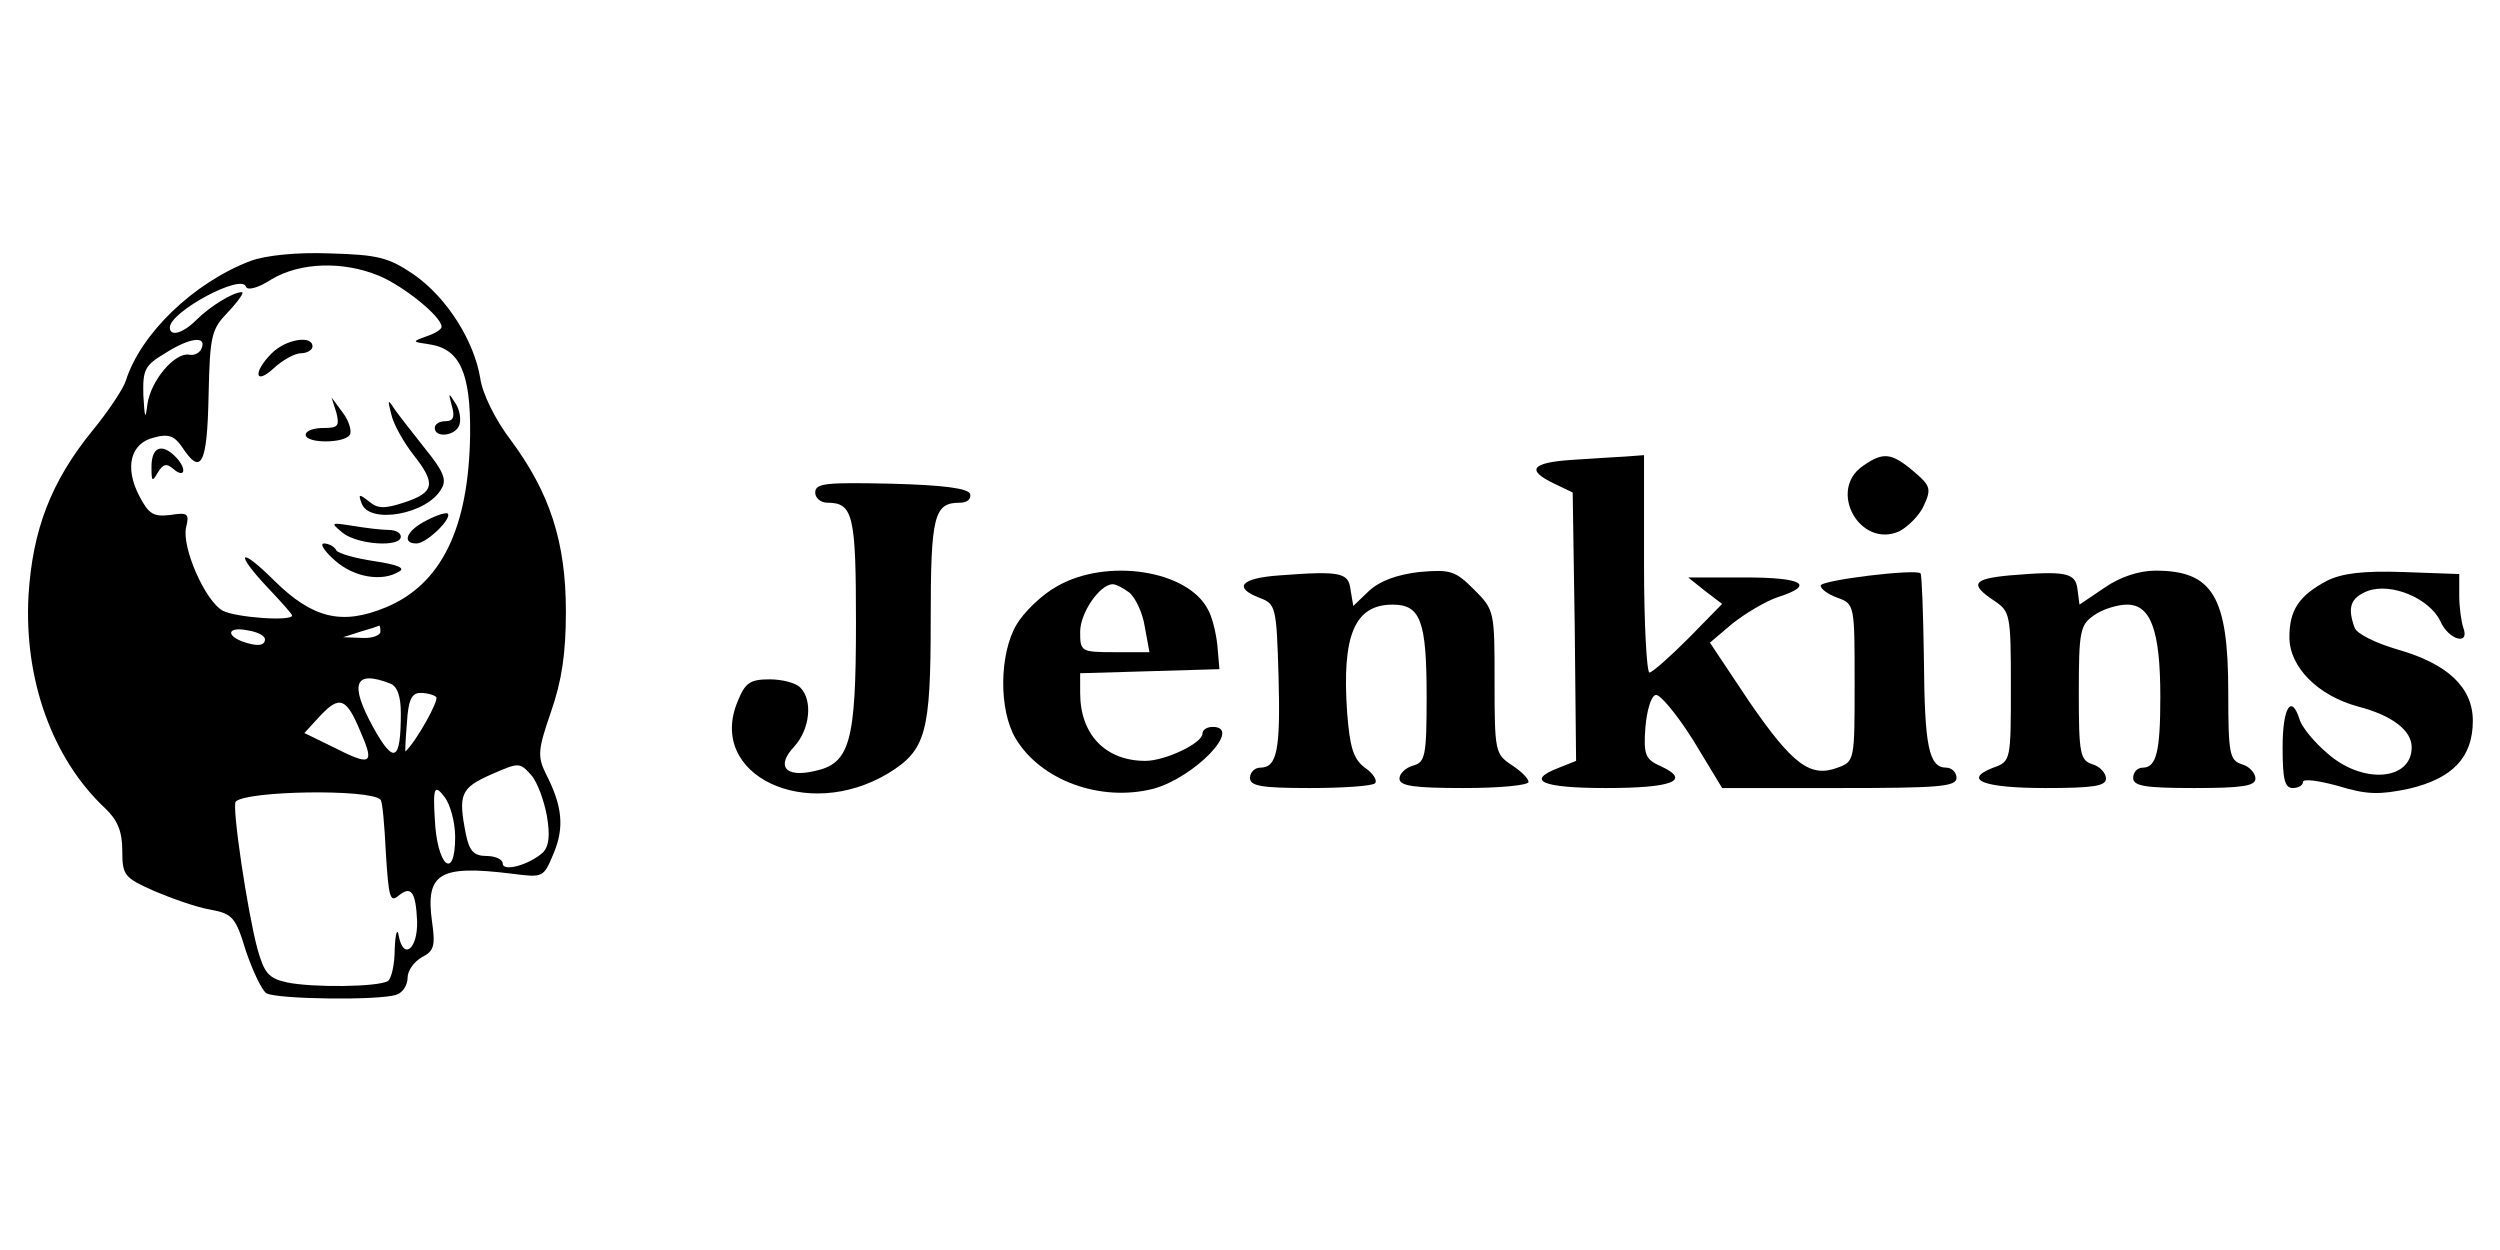 <?xml version="1.0" standalone="no"?>
<!DOCTYPE svg PUBLIC "-//W3C//DTD SVG 20010904//EN"
 "http://www.w3.org/TR/2001/REC-SVG-20010904/DTD/svg10.dtd">
<svg version="1.0" xmlns="http://www.w3.org/2000/svg"
 width="368pt" height="184pt" viewBox="0 0 368 184"
 preserveAspectRatio="xMidYMid meet">

<g transform="translate(0,184) scale(0.1,-0.1)"
fill="#000000" stroke="none">
<path d="M369 1456 c-84 -32 -162 -107 -184 -177 -4 -12 -26 -45 -49 -73 -61
-75 -88 -146 -94 -242 -7 -124 35 -241 113 -314 18 -17 25 -34 25 -62 0 -37 3
-40 48 -60 26 -11 63 -24 82 -27 32 -6 37 -11 52 -61 10 -29 23 -57 30 -62 15
-9 169 -11 192 -2 9 3 16 14 16 25 0 10 9 23 21 30 18 9 20 17 15 52 -10 72
11 84 117 71 47 -6 47 -6 62 30 16 38 13 70 -12 118 -12 25 -11 35 8 90 16 46
22 86 22 148 0 103 -24 175 -81 252 -23 30 -42 69 -45 91 -9 55 -49 119 -98
153 -37 25 -52 29 -123 31 -50 2 -95 -3 -117 -11z m189 -22 c36 -15 92 -60 92
-75 0 -4 -10 -10 -22 -14 -22 -8 -22 -8 5 -12 44 -7 60 -42 59 -133 -2 -137
-42 -220 -124 -254 -65 -27 -108 -16 -164 39 -52 52 -60 43 -9 -11 19 -20 35
-38 35 -40 0 -9 -83 -3 -102 7 -26 14 -61 94 -54 123 5 20 2 22 -23 18 -25 -3
-32 1 -46 28 -22 42 -13 78 22 86 21 6 30 2 41 -14 28 -43 37 -26 39 75 2 90
4 98 29 124 15 16 24 29 20 29 -13 0 -47 -21 -67 -41 -20 -20 -39 -25 -39 -11
0 23 106 80 112 60 2 -6 18 -2 38 11 42 25 105 27 158 5z m-261 -106 c-2 -7
-11 -12 -19 -10 -21 3 -56 -38 -61 -73 -3 -24 -4 -21 -6 13 -1 38 2 44 32 62
36 23 61 26 54 8z m93 -429 c0 -10 -12 -11 -34 -3 -25 10 -19 22 9 16 14 -2
25 -8 25 -13z m170 11 c0 -5 -12 -10 -27 -9 l-28 1 25 8 c14 4 26 8 28 9 1 1
2 -3 2 -9z m14 -76 c11 -4 16 -19 16 -44 0 -71 -10 -76 -41 -20 -35 64 -27 84
25 64z m68 -20 c5 -4 -29 -65 -45 -80 -1 -1 0 18 2 42 2 34 7 44 20 44 10 0
20 -3 23 -6z m-111 -52 c21 -48 15 -50 -42 -21 l-41 20 23 25 c29 31 39 27 60
-24z m274 -123 c5 -29 3 -45 -6 -54 -20 -18 -59 -29 -59 -16 0 6 -11 11 -24
11 -18 0 -25 7 -30 31 -12 60 -8 69 37 89 41 18 42 18 59 -1 9 -10 19 -38 23
-60z m-245 24 c3 -2 6 -38 8 -79 4 -63 6 -73 18 -63 19 16 26 7 28 -37 1 -41
-20 -58 -27 -22 -2 13 -5 5 -6 -19 0 -23 -5 -44 -10 -47 -14 -9 -112 -10 -149
-2 -27 6 -33 14 -43 49 -15 56 -38 211 -32 217 15 16 197 19 213 3z m110 -55
c0 -66 -27 -43 -30 27 -3 47 0 51 15 31 8 -11 15 -37 15 -58z"/>
<path d="M400 1320 c-28 -28 -25 -48 3 -22 13 12 31 22 40 22 9 0 17 5 17 10
0 17 -39 11 -60 -10z"/>
<path d="M665 1243 c5 -17 2 -23 -9 -23 -9 0 -16 -4 -16 -10 0 -15 30 -12 36
4 3 8 1 23 -6 33 -10 16 -10 15 -5 -4z"/>
<path d="M495 1233 c5 -20 3 -23 -19 -23 -14 0 -26 -4 -26 -10 0 -13 57 -13
65 0 3 5 -1 20 -10 32 l-17 23 7 -22z"/>
<path d="M576 1230 c3 -14 18 -41 33 -60 33 -42 31 -55 -15 -70 -28 -9 -38 -9
-51 2 -14 11 -16 11 -11 -2 10 -33 98 -17 118 21 8 13 2 26 -23 57 -17 22 -38
48 -45 58 -11 17 -12 17 -6 -6z"/>
<path d="M223 1153 c0 -22 1 -23 9 -9 8 13 13 15 24 5 17 -14 19 2 2 19 -20
20 -35 14 -35 -15z"/>
<path d="M628 1074 c-30 -15 -37 -34 -15 -34 15 0 53 37 46 44 -2 2 -16 -2
-31 -10z"/>
<path d="M504 1056 c22 -18 86 -22 86 -6 0 6 -8 10 -19 10 -10 0 -34 3 -52 6
-32 5 -33 5 -15 -10z"/>
<path d="M493 1015 c28 -25 70 -32 95 -16 9 5 -4 10 -37 15 -27 4 -53 11 -56
16 -3 6 -12 10 -18 10 -7 0 1 -12 16 -25z"/>
<path d="M2313 1163 c-59 -4 -67 -15 -25 -35 l27 -13 3 -198 2 -197 -25 -10
c-50 -19 -26 -30 69 -30 98 0 126 11 81 32 -23 10 -26 17 -23 57 2 24 8 46 15
48 6 2 31 -28 55 -66 l43 -71 173 0 c146 0 172 2 172 15 0 8 -7 15 -15 15 -26
0 -32 32 -33 159 -1 68 -3 125 -5 127 -7 7 -147 -10 -147 -18 0 -5 11 -13 25
-18 25 -9 25 -11 25 -125 0 -114 0 -116 -25 -125 -40 -15 -66 4 -130 97 l-58
87 33 28 c19 15 49 33 67 39 56 18 37 29 -49 29 l-83 0 25 -20 25 -19 -50 -51
c-27 -27 -53 -50 -57 -50 -4 0 -8 72 -8 160 l0 160 -27 -2 c-16 -1 -52 -3 -80
-5z"/>
<path d="M2742 1154 c-52 -36 -4 -122 54 -96 13 7 30 24 36 38 11 24 10 29
-15 50 -33 28 -45 29 -75 8z"/>
<path d="M1200 1115 c0 -8 8 -15 18 -15 38 0 42 -19 42 -177 0 -176 -9 -207
-61 -218 -43 -10 -57 7 -30 36 23 25 28 68 9 87 -7 7 -27 12 -45 12 -29 0 -36
-5 -47 -32 -46 -109 101 -179 222 -106 55 34 62 59 62 226 0 154 5 172 43 172
10 0 17 5 15 13 -3 8 -38 13 -116 15 -95 2 -112 1 -112 -13z"/>
<path d="M1556 977 c-22 -12 -49 -38 -60 -57 -25 -43 -26 -125 -1 -167 37 -62
125 -94 203 -74 61 17 132 91 87 91 -8 0 -15 -4 -15 -10 0 -14 -55 -40 -84
-40 -59 0 -96 39 -96 100 l0 29 103 3 102 3 -3 35 c-2 19 -8 43 -14 53 -30 58
-149 76 -222 34z m106 -9 c9 -7 20 -30 23 -50 l7 -38 -51 0 c-50 0 -51 1 -51
30 0 28 29 70 48 70 5 0 16 -6 24 -12z"/>
<path d="M1883 993 c-57 -4 -68 -18 -29 -33 24 -9 25 -13 28 -115 3 -109 -2
-135 -27 -135 -8 0 -15 -7 -15 -15 0 -12 16 -15 88 -15 49 0 92 3 96 7 4 4 -3
15 -15 23 -17 13 -22 30 -26 81 -8 114 11 159 67 159 41 0 50 -24 50 -135 0
-88 -2 -97 -20 -102 -11 -3 -20 -12 -20 -19 0 -11 21 -14 95 -14 52 0 95 4 95
9 0 5 -11 16 -25 25 -24 16 -25 20 -25 122 0 104 0 106 -30 136 -28 28 -35 30
-81 26 -33 -4 -58 -13 -74 -28 l-23 -22 -4 24 c-3 25 -14 28 -105 21z"/>
<path d="M2958 993 c-54 -5 -59 -13 -23 -37 24 -16 25 -20 25 -126 0 -109 0
-111 -26 -120 -46 -18 -14 -30 77 -30 71 0 89 3 89 14 0 8 -9 18 -20 21 -18 6
-20 15 -20 105 0 91 2 100 22 114 12 9 35 16 49 16 35 0 49 -38 49 -136 0 -81
-6 -104 -26 -104 -8 0 -14 -7 -14 -15 0 -12 17 -15 90 -15 71 0 90 3 90 14 0
8 -9 18 -20 21 -18 6 -20 15 -20 106 0 141 -23 179 -107 179 -24 0 -52 -9 -75
-25 l-37 -25 -3 23 c-3 24 -17 27 -100 20z"/>
<path d="M3425 985 c-41 -22 -55 -43 -55 -83 0 -44 42 -86 101 -102 50 -13 79
-35 79 -60 0 -49 -72 -55 -124 -9 -19 16 -38 39 -41 50 -12 38 -25 18 -25 -41
0 -47 3 -60 15 -60 8 0 15 4 15 9 0 5 23 2 52 -6 42 -13 61 -13 104 -4 64 15
94 46 94 100 0 49 -37 84 -111 105 -31 9 -60 23 -63 32 -11 30 -6 44 19 54 35
13 91 -11 107 -44 12 -28 44 -37 34 -10 -3 9 -6 30 -6 47 l0 32 -83 3 c-59 2
-90 -2 -112 -13z"/>
</g>
</svg>
